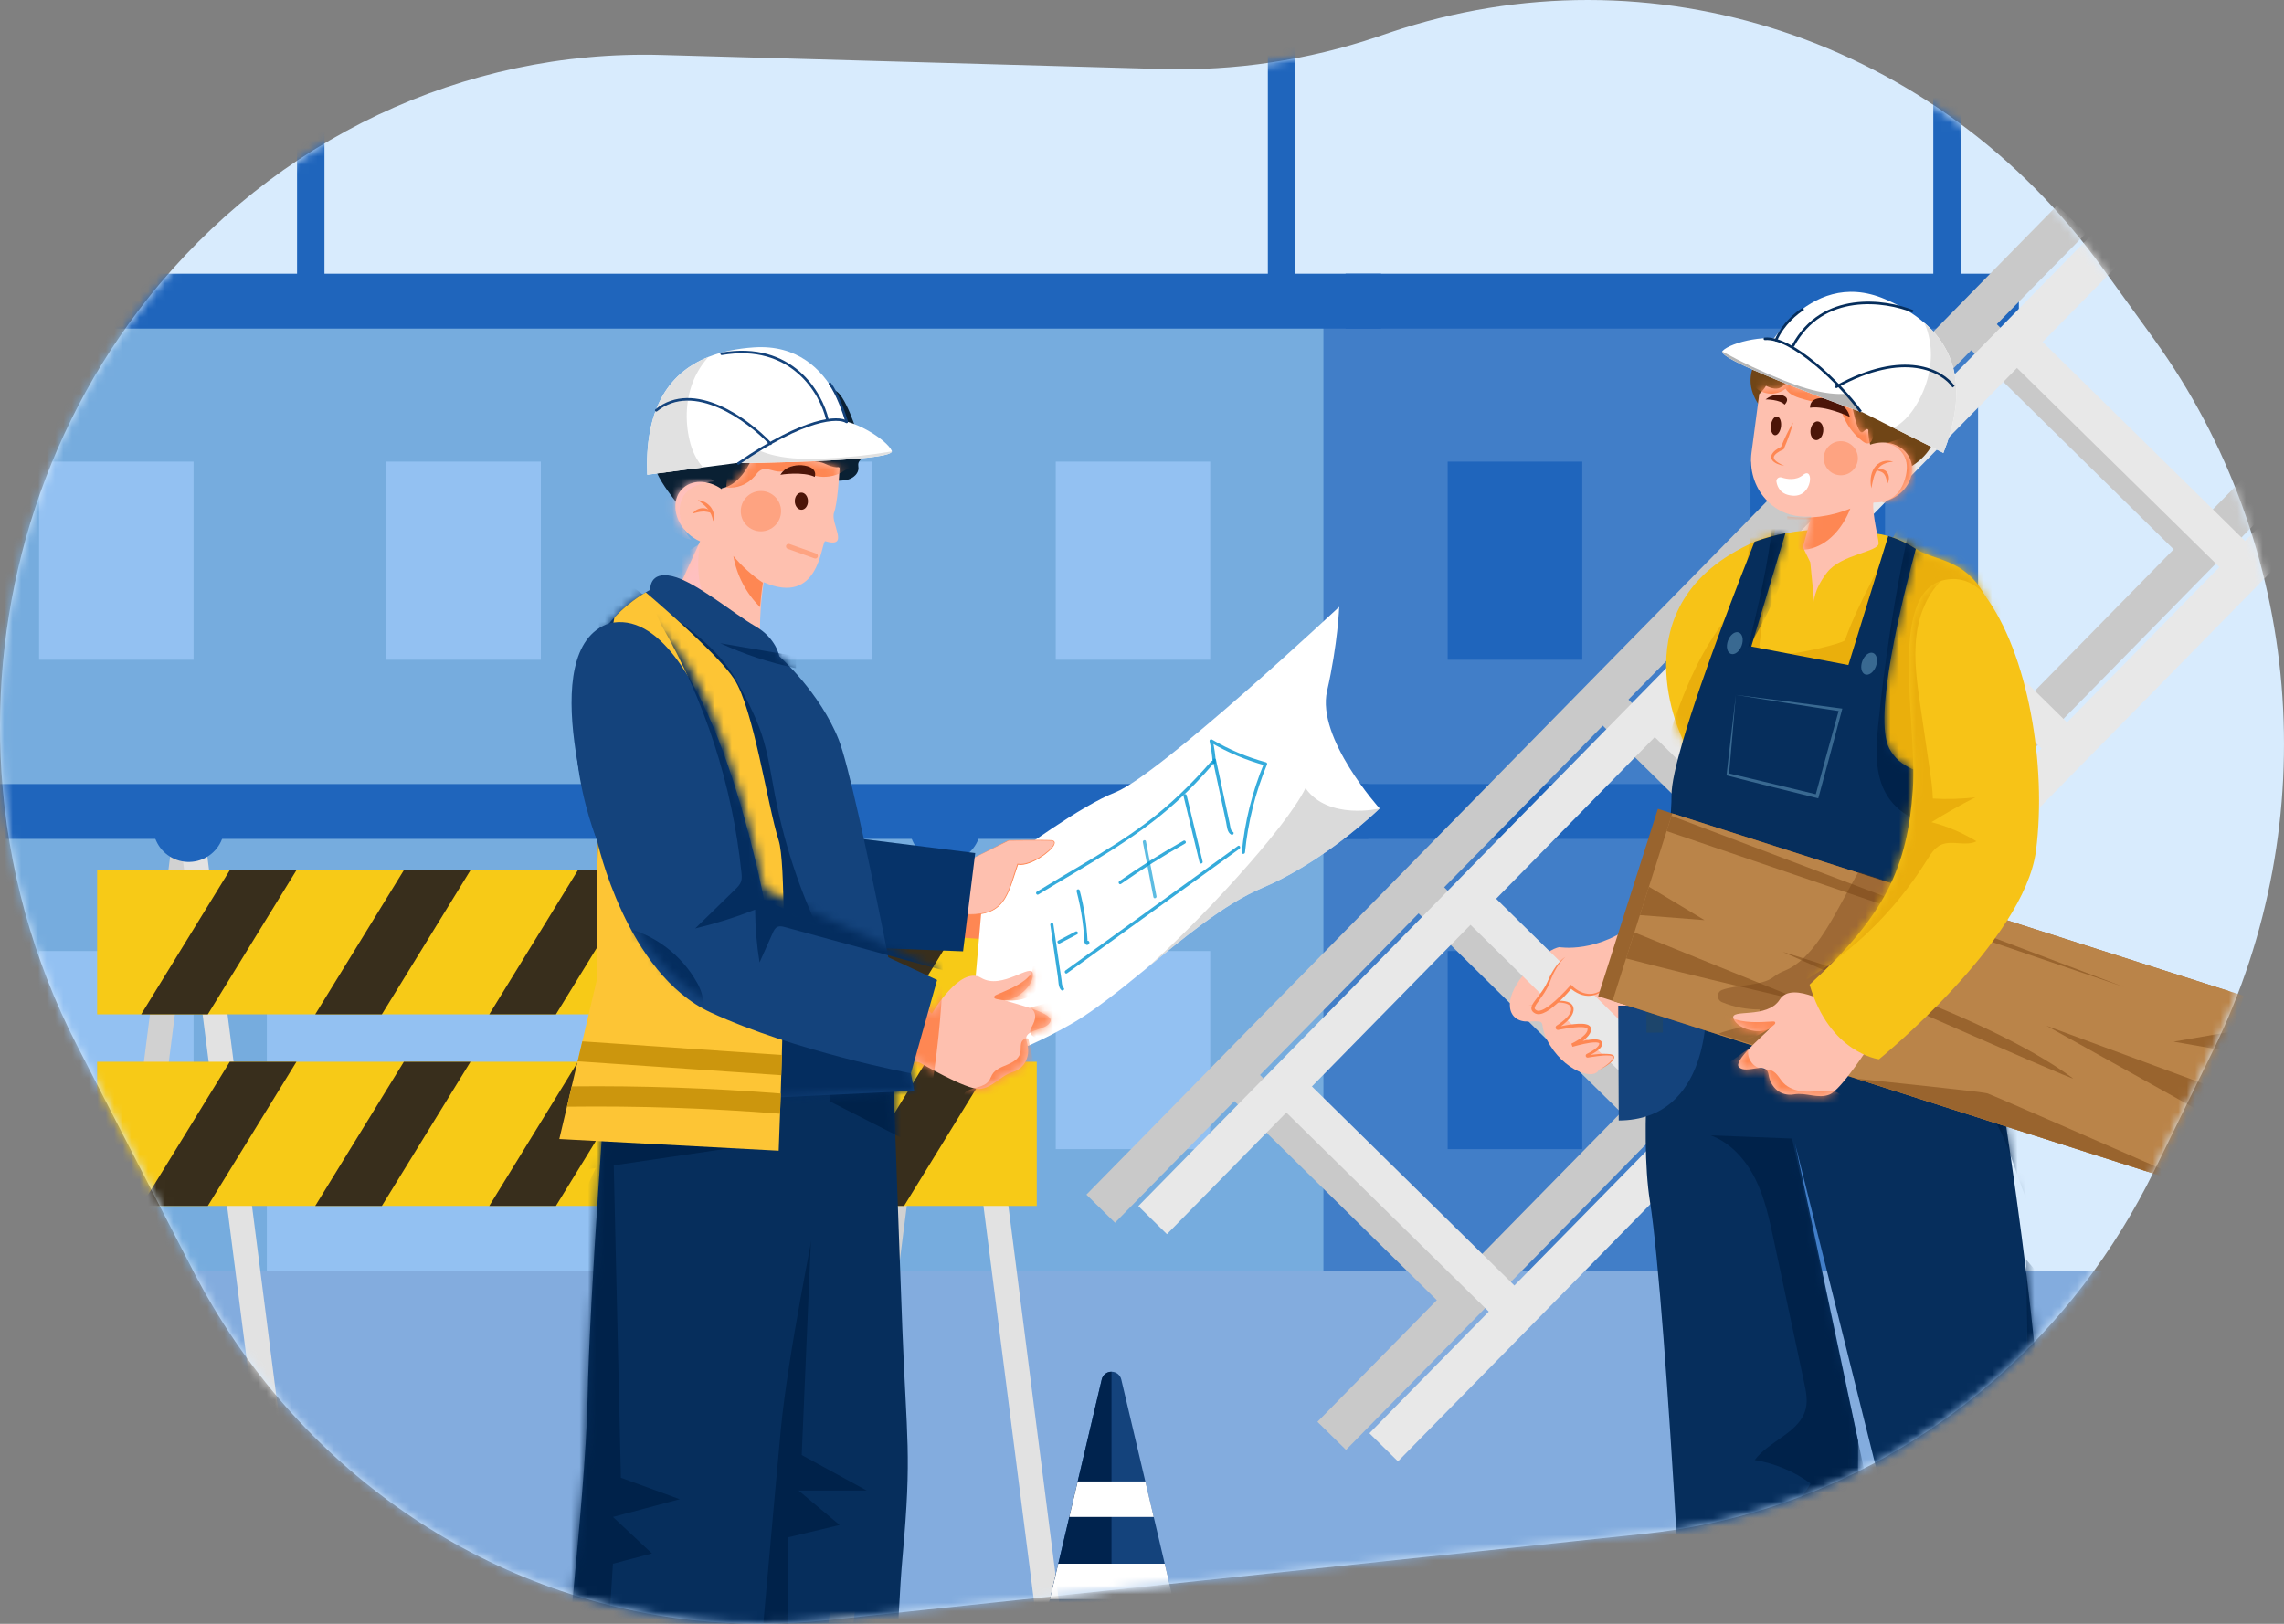 <svg width="270" height="192" viewBox="0 0 270 192" fill="none" xmlns="http://www.w3.org/2000/svg">
<rect x="0" y="0" width="270" height="192" fill="#808080" stroke="none"/>
<path d="M0.174 91.324C0.895 102.563 3.924 113.532 9.07 123.546L22.77 150.145C28.853 161.958 37.534 171.692 47.807 178.788C58.025 185.846 69.826 190.3 82.221 191.603C87.312 192.136 92.445 192.132 97.535 191.593L119.005 189.324L124.605 188.733L133.475 187.796L180.79 182.795L186.061 182.237L194.499 181.346C199.449 180.822 204.334 179.796 209.077 178.285C228.617 172.057 245.171 157.799 254.655 138.432L261.66 124.125C274.925 97.038 272.204 64.429 254.656 40.14L248.512 31.637C228.987 4.611 195.198 -6.548 164.324 3.84L162.807 4.357C154.624 7.113 146.019 8.401 137.388 8.161L78.223 6.499C54.825 5.842 32.434 16.447 17.504 35.258C4.797 51.263 -1.118 71.41 0.174 91.324Z" fill="#D8EBFD"/>
<mask id="mask0_2106_3792" style="mask-type:luminance" maskUnits="userSpaceOnUse" x="0" y="0" width="270" height="192">
<path d="M0.174 91.324C0.895 102.563 3.924 113.532 9.07 123.546L22.77 150.145C28.853 161.958 37.534 171.692 47.807 178.788C58.025 185.846 69.826 190.3 82.221 191.603C87.312 192.136 92.445 192.132 97.535 191.593L119.005 189.324L124.605 188.733L133.475 187.796L180.79 182.795L186.061 182.237L194.499 181.346C199.449 180.822 204.334 179.796 209.077 178.285C228.617 172.057 245.171 157.799 254.655 138.432L261.66 124.125C274.925 97.038 272.204 64.429 254.656 40.14L248.512 31.637C228.987 4.611 195.198 -6.548 164.324 3.84L162.807 4.357C154.624 7.113 146.019 8.401 137.388 8.161L78.223 6.499C54.825 5.842 32.434 16.447 17.504 35.258C4.797 51.263 -1.118 71.41 0.174 91.324Z" fill="white"/>
</mask>
<g mask="url(#mask0_2106_3792)">
<path d="M231.782 -8.703H228.543V51.527H231.782V-8.703Z" fill="#1F65BC"/>
<path d="M153.116 -8.703H149.877V51.527H153.116V-8.703Z" fill="#1F65BC"/>
<path d="M38.355 -8.703H35.116V51.527H38.355V-8.703Z" fill="#1F65BC"/>
<path d="M182.11 35.562H-6.517V153.399H182.11V35.562Z" fill="#76ACDE"/>
<path d="M233.836 35.562H156.447V153.399H233.836V35.562Z" fill="#417EC8"/>
<path d="M163.257 32.365H-8.621V38.852H163.257V32.365Z" fill="#1F65BC"/>
<path d="M238.657 32.365H159.066V38.852H238.657V32.365Z" fill="#1F65BC"/>
<path d="M161.743 92.706H-10.135V99.192H161.743V92.706Z" fill="#1F65BC"/>
<path d="M236.808 92.706H157.217V99.192H236.808V92.706Z" fill="#1F65BC"/>
<g opacity="0.6">
<path d="M143.065 54.585H124.805V78.01H143.065V54.585Z" fill="#A6CFFF"/>
<path d="M103.077 54.585H84.816V78.01H103.077V54.585Z" fill="#A6CFFF"/>
<path d="M63.936 54.585H45.676V78.01H63.936V54.585Z" fill="#A6CFFF"/>
<path d="M22.883 54.585H4.623V78.01H22.883V54.585Z" fill="#A6CFFF"/>
</g>
<path d="M222.841 54.585H206.932V78.01H222.841V54.585Z" fill="#1F65BC"/>
<path d="M187.044 54.585H171.135V78.01H187.044V54.585Z" fill="#1F65BC"/>
<path d="M222.841 112.452H206.932V135.877H222.841V112.452Z" fill="#1F65BC"/>
<path d="M187.044 112.452H171.135V135.877H187.044V112.452Z" fill="#1F65BC"/>
<g opacity="0.6">
<path d="M143.065 112.452H124.805V135.877H143.065V112.452Z" fill="#A6CFFF"/>
<path d="M103.077 112.452H84.816V135.877H103.077V112.452Z" fill="#A6CFFF"/>
<path d="M77.819 112.452H31.545V153.398H77.819V112.452Z" fill="#A6CFFF"/>
<path d="M22.883 112.452H4.623V135.877H22.883V112.452Z" fill="#A6CFFF"/>
</g>
<path d="M-0 192.343L254.965 192.343V150.267L-0 150.267V192.343Z" fill="#83ACDE"/>
<path d="M23.517 97.694H20.57L8.538 191.861H11.485L23.517 97.694Z" fill="#D1D1D1"/>
<path d="M21.108 97.694H24.055L36.088 191.861H33.141L21.108 97.694Z" fill="#E2E2E2"/>
<path d="M26.531 97.694C26.531 98.529 26.283 99.346 25.82 100.04C25.356 100.735 24.698 101.276 23.927 101.596C23.156 101.916 22.308 101.999 21.489 101.836C20.671 101.674 19.919 101.271 19.329 100.681C18.739 100.09 18.338 99.337 18.175 98.518C18.012 97.699 18.096 96.849 18.415 96.078C18.734 95.306 19.275 94.646 19.969 94.182C20.662 93.718 21.478 93.47 22.312 93.47C22.866 93.47 23.415 93.579 23.927 93.792C24.439 94.004 24.904 94.315 25.295 94.707C25.687 95.1 25.998 95.565 26.21 96.078C26.422 96.59 26.531 97.139 26.531 97.694Z" fill="#1F65BC"/>
<path d="M112.931 97.694H109.984L97.95 191.861H100.897L112.931 97.694Z" fill="#D1D1D1"/>
<path d="M110.521 97.694H113.467L125.501 191.861H122.554L110.521 97.694Z" fill="#E2E2E2"/>
<path d="M115.944 97.694C115.944 98.529 115.697 99.346 115.233 100.04C114.769 100.735 114.111 101.276 113.34 101.596C112.569 101.916 111.721 101.999 110.902 101.836C110.084 101.674 109.332 101.271 108.742 100.681C108.152 100.09 107.751 99.337 107.588 98.518C107.425 97.699 107.509 96.849 107.828 96.078C108.147 95.306 108.688 94.646 109.382 94.182C110.075 93.718 110.891 93.47 111.725 93.47C112.844 93.47 113.917 93.915 114.708 94.707C115.499 95.499 115.944 96.574 115.944 97.694Z" fill="#1F65BC"/>
<path d="M122.559 102.892H11.481V119.937H122.559V102.892Z" fill="#F7CA17"/>
<path d="M24.566 119.937H16.688L27.165 102.892H35.044L24.566 119.937Z" fill="#382E1C"/>
<path d="M45.142 119.937H37.264L47.741 102.892H55.621L45.142 119.937Z" fill="#382E1C"/>
<path d="M65.719 119.937H57.84L68.318 102.892H76.197L65.719 119.937Z" fill="#382E1C"/>
<path d="M86.297 119.937H78.418L88.895 102.892H96.775L86.297 119.937Z" fill="#382E1C"/>
<path d="M106.875 119.937H98.995L109.474 102.892H117.352L106.875 119.937Z" fill="#382E1C"/>
<path d="M122.559 125.544H11.481V142.589H122.559V125.544Z" fill="#F7CA17"/>
<path d="M24.566 142.589H16.688L27.165 125.544H35.044L24.566 142.589Z" fill="#382E1C"/>
<path d="M45.142 142.589H37.264L47.741 125.544H55.621L45.142 142.589Z" fill="#382E1C"/>
<path d="M65.719 142.589H57.84L68.318 125.544H76.197L65.719 142.589Z" fill="#382E1C"/>
<path d="M86.297 142.589H78.418L88.895 125.544H96.775L86.297 142.589Z" fill="#382E1C"/>
<path d="M106.875 142.589H98.995L109.474 125.544H117.352L106.875 142.589Z" fill="#382E1C"/>
</g>
<mask id="mask1_2106_3792" style="mask-type:alpha" maskUnits="userSpaceOnUse" x="0" y="0" width="270" height="192">
<path d="M0.174 91.324C0.895 102.563 3.924 113.532 9.07 123.546L22.77 150.145C28.853 161.958 37.534 171.692 47.807 178.788C58.025 185.846 69.826 190.3 82.221 191.603C87.312 192.136 92.445 192.132 97.535 191.593L119.005 189.324L124.605 188.733L133.475 187.796L180.79 182.795L186.061 182.237L194.499 181.346C199.449 180.822 204.334 179.796 209.077 178.285C228.617 172.057 245.171 157.799 254.655 138.432L261.66 124.125C274.925 97.038 272.204 64.429 254.656 40.14L248.512 31.637C228.987 4.611 195.198 -6.548 164.324 3.84L162.807 4.357C154.624 7.113 146.019 8.401 137.388 8.161L78.223 6.499C54.825 5.842 32.434 16.447 17.504 35.258C4.797 51.263 -1.118 71.41 0.174 91.324Z" fill="#D8EBFD"/>
</mask>
<g mask="url(#mask1_2106_3792)">
<path d="M266.386 211.466H238.667L251.26 158.063C251.329 157.779 251.492 157.528 251.721 157.348C251.95 157.167 252.233 157.07 252.524 157.07C252.816 157.07 253.099 157.167 253.328 157.348C253.557 157.528 253.72 157.779 253.789 158.063L266.386 211.466Z" fill="#14437C"/>
<path d="M252.526 157.06V211.466H238.666L251.259 158.063C251.321 157.774 251.481 157.517 251.712 157.334C251.943 157.151 252.231 157.054 252.526 157.06Z" fill="#00234E"/>
<path d="M248.138 171.295L247.054 175.896H257.998L256.913 171.295H248.138Z" fill="white"/>
<path d="M245.624 181.963L244.539 186.563H260.514L259.429 181.963H245.624Z" fill="white"/>
<path d="M261.674 63.53L234.363 36.669L231.336 39.754L258.647 66.616L261.674 63.53Z" fill="#C9C9C9"/>
<path d="M239.896 85.724L212.586 58.863L209.559 61.948L236.869 88.81L239.896 85.724Z" fill="#C9C9C9"/>
<path d="M218.119 107.919L190.809 81.058L187.781 84.143L215.092 111.004L218.119 107.919Z" fill="#C9C9C9"/>
<path d="M196.344 130.113L169.033 103.252L166.006 106.337L193.316 133.198L196.344 130.113Z" fill="#C9C9C9"/>
<path d="M174.567 152.308L147.257 125.446L144.23 128.532L171.54 155.393L174.567 152.308Z" fill="#C9C9C9"/>
<path d="M246.579 27.6L243.2 24.277L128.429 141.253L131.808 144.576L246.579 27.6Z" fill="#C9C9C9"/>
<path d="M273.89 54.462L270.511 51.139L155.739 168.115L159.118 171.438L273.89 54.462Z" fill="#C9C9C9"/>
<path d="M204.776 89.093C204.776 89.093 198.337 105.005 193.633 108.903C188.929 112.8 184.339 111.991 184.339 111.991C184.339 111.991 182.721 112.154 180.123 115.239C177.525 118.324 178.244 120.881 180.677 120.783C183.11 120.684 181.809 120.83 182.872 122.942C184.73 126.634 188.74 128.033 189.09 126.246C189.44 124.459 193.743 119.144 194.396 117.11C195.048 115.076 205.065 112.917 209.732 101.062C214.4 89.207 204.776 89.093 204.776 89.093Z" fill="#FEC0AF"/>
<path d="M266.185 64.745L238.875 37.884L235.848 40.969L263.158 67.831L266.185 64.745Z" fill="#E8E8E8"/>
<path d="M246.039 87.078L218.729 60.217L215.701 63.302L243.012 90.164L246.039 87.078Z" fill="#E8E8E8"/>
<path d="M224.262 109.272L196.951 82.41L193.924 85.496L221.234 112.357L224.262 109.272Z" fill="#E8E8E8"/>
<path d="M202.484 131.467L175.174 104.606L172.147 107.691L199.457 134.552L202.484 131.467Z" fill="#E8E8E8"/>
<path d="M180.709 153.662L153.398 126.8L150.371 129.886L177.682 156.747L180.709 153.662Z" fill="#E8E8E8"/>
<path d="M252.72 28.954L249.341 25.63L134.569 142.606L137.948 145.93L252.72 28.954Z" fill="#E8E8E8"/>
<path d="M280.031 55.817L276.652 52.494L161.881 169.47L165.26 172.793L280.031 55.817Z" fill="#E8E8E8"/>
<path d="M187.864 121.662C187.813 120.926 185.364 121.352 184.184 121.602C184.159 121.613 184.131 121.613 184.106 121.602C184.081 121.592 184.061 121.572 184.051 121.547C184.04 121.522 184.04 121.493 184.051 121.468C184.061 121.443 184.081 121.423 184.106 121.413C184.886 120.906 186.185 119.888 185.787 119.003C185.227 117.763 180.677 118.923 180.677 118.923L185.854 123.574C186.101 123.458 187.928 122.569 187.864 121.662Z" fill="#FEC0AF"/>
<path d="M187.681 124.912C187.661 124.916 187.64 124.912 187.623 124.901C187.606 124.89 187.593 124.873 187.587 124.854C187.581 124.834 187.582 124.813 187.59 124.794C187.598 124.775 187.613 124.76 187.632 124.751C188.304 124.429 189.271 123.874 189.219 123.368C189.144 122.642 186.194 123.48 185.858 123.579L189.09 126.481C189.09 126.481 190.787 125.587 190.744 124.962C190.713 124.511 188.748 124.749 187.681 124.912Z" fill="#FEC0AF"/>
<path d="M189.09 126.481C189.292 126.361 189.495 126.229 189.697 126.091C189.892 125.954 190.078 125.806 190.255 125.646C190.342 125.568 190.423 125.482 190.496 125.391C190.57 125.307 190.626 125.208 190.662 125.102C190.678 125.056 190.682 125.007 190.675 124.96C190.669 124.93 190.64 124.903 190.595 124.881C190.494 124.838 190.386 124.814 190.276 124.809C190.042 124.792 189.807 124.792 189.573 124.809C189.336 124.824 189.1 124.847 188.864 124.876C188.629 124.904 188.392 124.937 188.156 124.977L187.803 125.035L187.715 125.049C187.701 125.05 187.686 125.05 187.672 125.049C187.652 125.049 187.632 125.047 187.613 125.042C187.574 125.031 187.539 125.009 187.512 124.979C187.491 124.957 187.475 124.932 187.464 124.904C187.454 124.876 187.449 124.846 187.449 124.816C187.45 124.786 187.457 124.757 187.469 124.729C187.482 124.702 187.499 124.677 187.521 124.657C187.535 124.644 187.551 124.633 187.567 124.623L187.594 124.61C187.804 124.509 188.012 124.392 188.211 124.269C188.408 124.152 188.593 124.016 188.764 123.864C188.844 123.793 188.915 123.713 188.975 123.625C189.026 123.559 189.054 123.477 189.054 123.394C189.055 123.391 189.056 123.388 189.056 123.385C189.056 123.382 189.055 123.378 189.054 123.376C189.052 123.372 189.052 123.367 189.054 123.363C189.043 123.363 189.054 123.351 189.036 123.345L189.025 123.333L189.003 123.321C188.986 123.311 188.968 123.303 188.949 123.298C188.851 123.268 188.749 123.253 188.646 123.252C188.417 123.249 188.188 123.265 187.961 123.3C187.73 123.333 187.499 123.376 187.267 123.425C186.807 123.527 186.342 123.64 185.891 123.773L185.755 123.405C186.039 123.27 186.315 123.116 186.58 122.946C186.843 122.782 187.087 122.59 187.308 122.373C187.411 122.27 187.501 122.156 187.576 122.032C187.642 121.926 187.677 121.803 187.677 121.678C187.676 121.663 187.672 121.648 187.666 121.635C187.659 121.622 187.649 121.61 187.637 121.601C187.595 121.566 187.547 121.541 187.495 121.525C187.356 121.482 187.213 121.458 187.068 121.452C186.754 121.437 186.439 121.447 186.127 121.482C185.809 121.512 185.492 121.554 185.174 121.604C185.015 121.63 184.856 121.657 184.697 121.686L184.208 121.778C184.152 121.786 184.095 121.777 184.045 121.751C183.995 121.725 183.955 121.685 183.928 121.635C183.901 121.587 183.888 121.532 183.893 121.476C183.897 121.421 183.917 121.368 183.951 121.325C183.967 121.304 183.987 121.285 184.009 121.27L184.029 121.256L184.041 121.248L184.091 121.215L184.193 121.149C184.324 121.06 184.454 120.968 184.58 120.871C184.832 120.683 185.067 120.473 185.281 120.243C185.483 120.013 185.665 119.753 185.718 119.476C185.745 119.342 185.732 119.203 185.682 119.076C185.629 118.952 185.536 118.851 185.418 118.787C185.288 118.712 185.147 118.658 185 118.626C184.847 118.59 184.692 118.565 184.536 118.551C183.894 118.509 183.251 118.529 182.613 118.61C182.292 118.646 181.971 118.693 181.651 118.746C181.332 118.798 181.011 118.853 180.693 118.92C181.319 118.741 181.955 118.598 182.596 118.489C182.918 118.436 183.242 118.388 183.567 118.36C183.895 118.326 184.225 118.317 184.555 118.332C184.723 118.341 184.89 118.361 185.055 118.393C185.227 118.424 185.393 118.481 185.548 118.563C185.72 118.651 185.858 118.793 185.94 118.969C185.978 119.056 186.002 119.148 186.014 119.242C186.023 119.336 186.021 119.43 186.007 119.524C185.943 119.893 185.738 120.191 185.523 120.45C185.302 120.703 185.058 120.934 184.794 121.141C184.663 121.242 184.53 121.344 184.389 121.438L184.288 121.509L184.237 121.543L184.224 121.552C184.229 121.549 184.233 121.545 184.237 121.54C184.246 121.529 184.252 121.515 184.254 121.5C184.255 121.485 184.253 121.471 184.246 121.457C184.239 121.444 184.228 121.433 184.214 121.427C184.2 121.42 184.185 121.417 184.169 121.418L184.395 121.369L184.635 121.319C184.796 121.288 184.956 121.258 185.118 121.229C185.441 121.173 185.766 121.122 186.095 121.09C186.428 121.052 186.764 121.04 187.099 121.054C187.279 121.061 187.458 121.091 187.63 121.145C187.733 121.177 187.829 121.23 187.91 121.301C187.961 121.345 188.002 121.398 188.031 121.458C188.061 121.518 188.078 121.583 188.081 121.65C188.089 121.852 188.038 122.051 187.935 122.225C187.841 122.385 187.726 122.532 187.593 122.662C187.35 122.9 187.081 123.11 186.792 123.288C186.509 123.467 186.215 123.628 185.911 123.77L185.775 123.402C186.243 123.268 186.71 123.15 187.191 123.058C187.43 123.011 187.67 122.97 187.913 122.94C188.161 122.907 188.412 122.894 188.662 122.902C188.8 122.906 188.936 122.931 189.067 122.973C189.105 122.986 189.142 123.004 189.176 123.025L189.231 123.06C189.249 123.075 189.267 123.092 189.284 123.109C189.32 123.146 189.349 123.189 189.37 123.236C189.378 123.26 189.385 123.285 189.39 123.311C189.398 123.334 189.401 123.358 189.4 123.382C189.401 123.424 189.398 123.466 189.391 123.508C189.382 123.548 189.373 123.588 189.361 123.626L189.313 123.727C189.295 123.76 189.274 123.788 189.255 123.818C189.177 123.927 189.086 124.025 188.985 124.112C188.794 124.273 188.588 124.416 188.37 124.538C188.157 124.661 187.94 124.771 187.719 124.875H187.709C187.709 124.875 187.709 124.875 187.719 124.868C187.727 124.859 187.733 124.849 187.735 124.838C187.738 124.829 187.738 124.82 187.736 124.811C187.734 124.802 187.729 124.794 187.722 124.788C187.714 124.78 187.705 124.774 187.694 124.771H187.68L187.77 124.759L188.128 124.716C188.367 124.687 188.606 124.663 188.847 124.644C189.331 124.592 189.819 124.59 190.303 124.638C190.432 124.652 190.558 124.688 190.674 124.746C190.711 124.764 190.743 124.789 190.768 124.821C190.793 124.853 190.812 124.89 190.821 124.929C190.83 125.001 190.821 125.074 190.795 125.141C190.748 125.26 190.679 125.369 190.592 125.462C190.51 125.553 190.421 125.637 190.326 125.714C189.944 126.016 189.53 126.273 189.09 126.481Z" fill="#FE8753"/>
<path d="M185.044 113.15C185.044 113.15 183.994 113.834 183.128 115.993C182.262 118.153 180.443 119.118 181.601 119.663C182.758 120.208 185.724 116.68 185.724 116.68C185.724 116.68 188.036 119.076 190.195 116.293L185.044 113.15Z" fill="#FEC0AF"/>
<path d="M185.044 113.15C184.623 113.502 184.308 113.953 184.023 114.412C183.747 114.878 183.511 115.366 183.315 115.872L183.164 116.256L183.08 116.449L182.99 116.638C182.866 116.888 182.729 117.131 182.58 117.367C182.286 117.839 181.931 118.272 181.639 118.711C181.569 118.813 181.509 118.923 181.461 119.037C181.441 119.083 181.428 119.132 181.42 119.182C181.417 119.216 181.422 119.251 181.434 119.283C181.482 119.362 181.553 119.423 181.637 119.46L181.675 119.479C181.686 119.484 181.697 119.488 181.709 119.491C181.73 119.5 181.752 119.506 181.774 119.51L181.846 119.518H181.926C182.168 119.479 182.399 119.393 182.607 119.264C182.835 119.13 183.053 118.982 183.261 118.82C183.684 118.486 184.088 118.129 184.469 117.748C184.856 117.371 185.233 116.976 185.588 116.57L185.713 116.429L185.841 116.561C185.985 116.707 186.142 116.84 186.31 116.957C186.48 117.076 186.66 117.18 186.848 117.268C187.221 117.449 187.632 117.536 188.045 117.523C188.252 117.513 188.456 117.475 188.652 117.408C188.752 117.376 188.85 117.337 188.945 117.293C189.038 117.242 189.134 117.198 189.222 117.139C189.584 116.907 189.91 116.622 190.188 116.294C189.944 116.658 189.641 116.978 189.292 117.243C189.203 117.309 189.11 117.37 189.015 117.425C188.917 117.48 188.815 117.529 188.711 117.571C188.503 117.66 188.283 117.716 188.059 117.739C187.606 117.783 187.149 117.714 186.729 117.537C186.521 117.449 186.321 117.344 186.131 117.223C185.939 117.1 185.759 116.959 185.592 116.803L185.845 116.794C185.132 117.64 184.379 118.444 183.501 119.14C183.28 119.317 183.046 119.477 182.801 119.619C182.674 119.691 182.541 119.754 182.405 119.808C182.26 119.866 182.108 119.904 181.952 119.918H181.827C181.783 119.918 181.739 119.908 181.695 119.902C181.651 119.894 181.608 119.882 181.566 119.864L181.502 119.84L181.45 119.813C181.415 119.794 181.381 119.774 181.348 119.751L181.296 119.715L181.245 119.672C181.17 119.609 181.111 119.529 181.071 119.44C181.032 119.344 181.018 119.239 181.031 119.136C181.042 119.05 181.065 118.967 181.101 118.888C181.162 118.751 181.236 118.621 181.323 118.499C181.485 118.265 181.657 118.052 181.822 117.835C181.987 117.619 182.148 117.403 182.301 117.182C182.454 116.962 182.596 116.734 182.725 116.498L182.818 116.321L182.906 116.141L183.076 115.769C183.3 115.264 183.571 114.78 183.886 114.326C184.046 114.101 184.221 113.886 184.409 113.684C184.598 113.481 184.812 113.302 185.044 113.15Z" fill="#FE8753"/>
<path d="M196.588 105.233L195.989 108.239L196.311 108.3L230.214 114.715C230.214 114.715 231.106 111.19 231.423 109.144C232.039 105.169 233.691 98.198 234.63 91.2C235.569 84.202 236.831 74.442 234.607 70.362C232.242 66.028 228.651 66.31 226.487 64.907C225.48 64.245 224.381 63.733 223.226 63.388C222.035 63.043 221.295 63.066 221.295 63.066C217.457 62.399 214.061 62.478 211.068 63.058C209.775 63.308 208.529 63.579 207.413 64.071C190.786 71.391 198.972 87.523 198.972 87.523L199.894 88.711L196.679 104.797L196.588 105.233Z" fill="#F7C317"/>
<mask id="mask2_2106_3792" style="mask-type:luminance" maskUnits="userSpaceOnUse" x="195" y="62" width="41" height="53">
<path d="M196.588 105.233L195.989 108.239L196.311 108.3L230.214 114.715C230.214 114.715 231.106 111.19 231.423 109.144C232.039 105.169 233.691 98.198 234.63 91.2C235.569 84.202 236.831 74.442 234.607 70.362C232.242 66.028 228.651 66.31 226.487 64.907C225.48 64.245 224.381 63.733 223.226 63.388C222.035 63.043 221.295 63.066 221.295 63.066C217.457 62.399 214.061 62.478 211.068 63.058C209.775 63.308 208.529 63.579 207.413 64.071C190.786 71.391 198.972 87.523 198.972 87.523L199.894 88.711L196.679 104.797L196.588 105.233Z" fill="white"/>
</mask>
<g mask="url(#mask2_2106_3792)">
<path d="M207.027 62.122C206.732 65.255 206.414 68.467 205.023 71.289C204.298 72.759 203.303 74.077 202.417 75.459C199.302 80.32 197.587 85.928 195.938 91.462C200.981 91.108 206.049 91.394 211.021 92.313C211.506 92.403 212.002 92.498 212.489 92.414C213.322 92.272 213.972 91.638 214.724 91.25C217.173 89.988 220.046 91.486 222.667 92.336C223.164 92.497 223.687 92.64 224.205 92.565C225.39 92.402 226.184 91.216 227.322 90.843C225.937 82.63 236.388 79.591 239.181 71.744C239.383 71.169 230.967 65.059 230.568 64.6C230.395 64.398 230.142 64.291 229.898 64.188L224.526 61.926C222.604 66.539 219.791 70.941 218.1 75.702C217.998 76.001 212.726 77.415 209.616 77.477C209.077 77.487 208.441 77.449 208.149 76.996C207.954 76.692 207.987 76.298 208.028 75.939C208.567 71.241 209.208 66.557 209.95 61.888C209.992 61.627 210.015 61.313 209.811 61.145C209.686 61.043 209.508 61.03 209.35 61.023L207.104 60.922L207.027 62.122Z" fill="#EAAF0C"/>
</g>
<path d="M195.042 142.03C197.039 154.682 199.999 211.245 199.392 212.49C198.785 213.735 219.501 215.67 219.501 215.67L219.653 170.367L212.192 135.162C212.584 136.732 220.965 170.271 222.448 176.213C223.965 182.297 230.946 215.757 230.946 215.757L252.52 212.313C252.52 212.313 241.392 170.2 240.778 162.265C240.164 154.33 238.068 138.563 236.388 128.263C234.709 117.963 234.622 91.192 234.622 91.192C233.355 91.313 225.793 93.123 223.335 88.49C221.396 84.838 224.906 70.712 226.479 64.9C225.472 64.237 224.373 63.725 223.218 63.38L218.505 78.636L207.028 76.445L211.063 63.048C209.82 63.288 208.597 63.627 207.408 64.061C205.62 68.558 201.216 79.844 198.967 87.513C198.12 90.395 197.578 92.768 197.595 94.076C197.617 95.823 197.203 99.777 196.674 104.787C196.558 105.91 196.433 107.085 196.306 108.301C195.143 119.494 193.789 134.091 195.042 142.03Z" fill="#062E5C"/>
<path d="M221.765 78.775C222.022 78.074 221.869 77.373 221.423 77.209C220.977 77.044 220.406 77.479 220.149 78.179C219.891 78.879 220.044 79.58 220.491 79.745C220.937 79.909 221.507 79.475 221.765 78.775Z" fill="#396991"/>
<path d="M205.887 76.344C206.144 75.644 205.991 74.943 205.545 74.779C205.099 74.614 204.528 75.049 204.271 75.749C204.013 76.449 204.166 77.15 204.613 77.315C205.059 77.479 205.629 77.045 205.887 76.344Z" fill="#396991"/>
<path d="M205.203 82.168L211.359 82.944L214.472 83.349L217.596 83.764L217.787 83.79L217.738 83.979L216.376 89.096C215.915 90.801 215.465 92.506 214.995 94.209L214.943 94.397L214.754 94.351C212.997 93.916 211.238 93.486 209.483 93.043L206.852 92.382L204.222 91.713L204.098 91.681L204.112 91.556L204.38 89.186L204.656 86.829L205.203 82.168ZM205.203 82.168L204.799 86.91L204.596 89.252L204.388 91.582L204.278 91.426L206.921 92.049L209.563 92.681C211.325 93.099 213.083 93.531 214.842 93.958L214.602 94.1C215.058 92.394 215.528 90.693 215.992 88.99L217.4 83.886L217.54 84.1L214.48 83.635L211.409 83.154L205.203 82.168Z" fill="#396991"/>
<mask id="mask3_2106_3792" style="mask-type:luminance" maskUnits="userSpaceOnUse" x="194" y="63" width="59" height="153">
<path d="M195.041 142.03C197.038 154.682 199.998 211.245 199.391 212.49C198.784 213.735 219.5 215.67 219.5 215.67L219.652 170.367L212.191 135.162C212.583 136.732 220.964 170.271 222.447 176.213C223.964 182.297 230.945 215.757 230.945 215.757L252.519 212.313C252.519 212.313 241.391 170.199 240.777 162.264C240.163 154.33 238.067 138.563 236.387 128.263C234.708 117.963 234.621 91.192 234.621 91.192C233.354 91.313 225.792 93.123 223.334 88.49C221.395 84.838 224.905 70.712 226.478 64.899C225.471 64.237 224.372 63.725 223.217 63.38L218.504 78.636L207.027 76.445L211.062 63.048C209.819 63.288 208.596 63.627 207.407 64.061C205.619 68.558 201.215 79.843 198.966 87.513C198.119 90.395 197.577 92.768 197.594 94.075C197.616 95.823 197.202 99.777 196.673 104.787C196.557 105.91 196.432 107.085 196.305 108.301C195.142 119.494 193.788 134.091 195.041 142.03Z" fill="white"/>
</mask>
<g mask="url(#mask3_2106_3792)">
<path d="M231.144 97.495C234.198 97.011 236.871 94.978 238.585 92.401C239.669 90.772 240.418 88.688 239.698 86.869C238.88 84.806 236.562 83.871 234.803 82.52C233.195 81.278 231.985 79.592 231.323 77.67C229.665 72.824 231.728 67.307 230.129 62.442L225.48 63.475C223.939 70.789 222.791 78.18 222.041 85.616C221.75 88.496 221.57 91.609 223.086 94.073C224.709 96.71 228.09 97.979 231.144 97.495Z" fill="#00224A"/>
<path d="M212.114 63.243C212.142 62.856 212.142 62.449 211.963 62.106C211.784 61.763 211.375 61.51 211.007 61.631L209.569 61.658C209.039 66.71 207.841 71.665 206.646 76.601C208.444 73.718 209.933 70.651 211.087 67.454C211.578 66.091 212.011 64.689 212.114 63.243Z" fill="#00224A"/>
<path d="M236.897 134.648C238.527 138.452 239.362 142.67 241.824 145.993C240.433 131.88 239.516 117.729 239.073 103.542L234.454 99.548C234.422 104.689 234.39 109.829 234.358 114.969C234.353 115.808 234.334 116.691 233.891 117.405C233.471 118.078 232.74 118.48 232.038 118.846C229.231 120.314 226.376 121.684 223.474 122.957L231.575 124.722L228.112 126.806C232.237 127.069 235.268 130.844 236.897 134.648Z" fill="#00224A"/>
<path d="M244.004 154.178L239.501 148.911C239.575 152.962 239.65 157.01 239.724 161.055C239.735 161.696 239.744 162.352 239.535 162.957C239.293 163.655 238.782 164.221 238.276 164.758C236.596 166.536 234.817 168.219 232.949 169.797L240.083 170.137L236.745 172.917C238.566 172.861 240.253 174.047 241.291 175.551C242.329 177.054 242.839 178.851 243.339 180.61C246.035 190.095 248.925 199.531 252.32 208.789C250.542 190.448 247.766 172.217 244.004 154.178Z" fill="#00224A"/>
<path d="M220.9 176.192C217.883 162.335 214.865 148.478 211.846 134.621L202.229 134.247C204.588 135.113 206.376 137.137 207.499 139.389C208.622 141.64 209.154 144.132 209.678 146.592C210.876 152.212 212.073 157.831 213.271 163.451C213.49 164.478 213.709 165.546 213.464 166.567C212.787 169.395 209.168 170.306 207.43 172.635C209.816 173.03 212.076 173.978 214.029 175.406C213.44 176.493 212.654 177.462 211.712 178.262C213.851 179.989 214.904 182.705 215.714 185.336C218.811 195.407 219.639 206.016 220.447 216.524C221.421 205.842 221.656 195.107 221.149 184.393L220.9 176.192Z" fill="#00224A"/>
<g opacity="0.7">
<path d="M198.145 121.221C199.998 120.981 201.865 120.872 203.733 120.897L198.055 115.983C197.531 115.529 196.991 115.054 196.707 114.421C196.444 113.832 196.432 113.166 196.424 112.521L196.239 97.914L194.418 114.621C193.412 120.424 192.182 126.182 190.727 131.895C193.403 128.416 196.711 125.472 200.477 123.219C199.943 123.131 199.443 122.898 199.032 122.546C198.621 122.194 198.314 121.735 198.145 121.221Z" fill="#3A6F9B"/>
</g>
</g>
<path d="M201.684 118.969C201.684 118.969 202.317 132.44 191.355 132.486L191.3 118.906L201.684 118.969Z" fill="#14437C"/>
<path d="M194.638 122.105L196.573 122.098L196.548 115.842L194.613 115.85L194.638 122.105Z" fill="#1D456B"/>
<path d="M224.619 41.458C224.619 41.458 223.484 39.054 222.316 39.208C221.149 39.361 221.579 40.17 221.579 40.17C221.579 40.17 219.353 38.059 217.408 37.654C215.462 37.249 215.726 39.127 215.726 39.127C215.726 39.127 212.317 38.644 212.558 39.654L212.799 40.667C212.799 40.667 208.777 40.424 207.514 42.794C206.25 45.164 207.274 47.251 208.599 48.744C209.925 50.237 221.078 56.553 221.078 56.553C221.078 56.553 227.019 56.504 228.806 51.741C230.592 46.978 226.563 45.826 226.563 45.826C226.563 45.826 227.195 41.337 224.619 41.458Z" fill="#704516"/>
<path d="M207.057 53.489L207.967 46.589C208.278 46.307 208.547 45.981 208.765 45.622C208.765 45.622 209.636 46.105 210.269 45.91C210.903 45.714 211.84 44.634 211.84 44.634C211.84 44.634 212.192 45.983 212.899 45.958C213.606 45.932 214.294 45.575 214.294 45.575C214.294 45.575 214.46 46.579 215.279 46.645C216.099 46.711 215.851 45.701 215.851 45.701C215.851 45.701 216.815 47.839 217.802 47.468L218.789 47.095C218.789 47.095 219.515 51.768 220.257 51.045C221 50.322 220.856 51.094 220.856 51.094C220.878 51.595 220.953 52.092 221.079 52.578C222.994 51.903 225.036 52.588 225.773 54.215C226.559 55.951 225.559 58.1 223.541 59.017C222.917 59.301 222.237 59.44 221.551 59.422L221.445 59.456C221.354 60.927 222.037 63.492 222.077 64.23C222.134 65.267 217.642 65.519 215.978 67.697C214.314 69.875 214.461 71.182 214.461 71.182L214 66.486L213.129 64.696L214.112 61.081C213.635 61.103 213.35 61.096 213.35 61.096C212.594 61.085 211.846 60.946 211.136 60.685C210.211 60.335 209.384 59.766 208.726 59.027C207.37 57.534 206.792 55.492 207.057 53.489Z" fill="#FEC0AF"/>
<mask id="mask4_2106_3792" style="mask-type:luminance" maskUnits="userSpaceOnUse" x="206" y="44" width="21" height="28">
<path d="M207.057 53.489L207.967 46.589C208.278 46.307 208.547 45.981 208.765 45.622C208.765 45.622 209.636 46.105 210.269 45.91C210.903 45.715 211.84 44.634 211.84 44.634C211.84 44.634 212.192 45.983 212.899 45.958C213.606 45.932 214.294 45.575 214.294 45.575C214.294 45.575 214.46 46.58 215.279 46.645C216.099 46.711 215.851 45.701 215.851 45.701C215.851 45.701 216.815 47.84 217.802 47.468L218.789 47.095C218.789 47.095 219.515 51.769 220.257 51.045C221 50.322 220.856 51.094 220.856 51.094C220.878 51.595 220.953 52.092 221.079 52.578C222.994 51.903 225.036 52.588 225.773 54.215C226.559 55.951 225.559 58.1 223.541 59.017C222.917 59.302 222.237 59.44 221.551 59.422L221.445 59.456C221.354 60.927 222.037 63.493 222.077 64.23C222.134 65.267 217.642 65.519 215.978 67.697C214.314 69.875 214.461 71.182 214.461 71.182L214 66.486L213.129 64.696L214.112 61.081C213.635 61.103 213.35 61.096 213.35 61.096C212.594 61.085 211.846 60.946 211.136 60.685C210.211 60.335 209.384 59.767 208.726 59.027C207.37 57.534 206.792 55.492 207.057 53.489Z" fill="white"/>
</mask>
<g mask="url(#mask4_2106_3792)">
<path d="M216.786 40.713C213.233 38.418 208.514 38.288 204.625 39.949C203.748 40.324 202.882 40.803 202.291 41.55L207.521 45.825C208.454 46.727 210.074 46.789 211.072 45.962C211.552 46.727 212.506 47.019 213.378 47.251L216.429 48.061C216.833 48.168 217.251 48.287 217.542 48.587C217.76 48.816 217.872 49.121 218 49.41C218.48 50.499 219.229 51.448 220.176 52.167C220.385 52.327 220.638 52.479 220.892 52.417C221.206 52.339 221.347 51.979 221.425 51.665C222.434 47.561 220.339 43.007 216.786 40.713Z" fill="#FE8753"/>
<path d="M211.286 61.07L211.195 63.142C211.013 63.75 211.387 64.418 211.935 64.729C212.484 65.04 213.156 65.05 213.775 64.932C216.131 64.483 217.859 62.377 218.732 60.14C216.374 61.097 213.806 61.418 211.286 61.07Z" fill="#FE8753"/>
<path d="M227.94 52.711C227.477 51.944 226.581 51.402 225.697 51.535L222.975 52.407C223.514 52.487 224.019 52.718 224.431 53.074C224.843 53.429 225.145 53.895 225.302 54.417C225.524 55.196 225.397 56.038 225.137 56.805C224.985 57.29 224.751 57.746 224.446 58.153C223.954 58.776 223.253 59.199 222.473 59.346C223.724 59.942 225.289 59.689 226.4 58.859C227.511 58.028 228.181 56.689 228.363 55.313C228.485 54.425 228.401 53.482 227.94 52.711Z" fill="#FE8753"/>
</g>
<path d="M210.003 56.973C209.989 56.894 209.996 56.813 210.023 56.738C210.05 56.663 210.095 56.596 210.155 56.544C210.215 56.492 210.288 56.456 210.366 56.44C210.444 56.424 210.525 56.428 210.601 56.453C211.26 56.667 212.321 56.839 213.152 56.156C214.451 55.088 214.316 58.74 211.975 58.612C210.542 58.533 210.117 57.648 210.003 56.973Z" fill="white"/>
<path d="M223.803 54.61C223.419 54.617 223.04 54.703 222.69 54.863C222.366 55.017 222.091 55.26 221.899 55.563C221.799 55.716 221.715 55.879 221.648 56.049C221.609 56.133 221.585 56.224 221.547 56.311C221.51 56.398 221.492 56.492 221.466 56.584C221.365 56.953 221.302 57.339 221.223 57.736C221.133 57.338 221.109 56.927 221.154 56.521C221.176 56.314 221.22 56.11 221.285 55.913C221.35 55.71 221.441 55.516 221.558 55.338C221.789 54.975 222.139 54.705 222.547 54.571C222.955 54.438 223.397 54.451 223.797 54.607L223.803 54.61Z" fill="#FE8753"/>
<path d="M223.115 57.195C223.069 56.977 223.032 56.776 222.98 56.588C222.938 56.415 222.865 56.252 222.766 56.105C222.668 55.968 222.535 55.861 222.381 55.794C222.194 55.717 222.001 55.653 221.804 55.605C222.007 55.497 222.239 55.456 222.467 55.488C222.593 55.505 222.713 55.547 222.821 55.613C222.929 55.678 223.023 55.765 223.096 55.868C223.234 56.069 223.305 56.308 223.298 56.551C223.296 56.779 223.233 57.001 223.115 57.195Z" fill="#FE8753"/>
<path d="M218.683 49.329C218.744 49.282 215.699 47.906 213.981 48.215C213.964 48.246 213.799 46.666 216.207 47.168C218.549 47.765 218.667 49.355 218.683 49.329Z" fill="#4C1508"/>
<path d="M208.709 47.242C208.709 47.202 210.494 47.253 210.957 47.849C210.948 47.87 211.799 47.085 210.684 46.735C209.538 46.458 208.701 47.261 208.709 47.242Z" fill="#4C1508"/>
<path d="M215.529 51.023C215.601 50.414 215.325 49.88 214.912 49.831C214.499 49.781 214.105 50.235 214.032 50.844C213.959 51.454 214.235 51.988 214.649 52.037C215.062 52.087 215.456 51.633 215.529 51.023Z" fill="#4C1508"/>
<path d="M210.538 50.427C210.61 49.818 210.403 49.292 210.076 49.253C209.748 49.213 209.423 49.676 209.35 50.285C209.278 50.894 209.485 51.42 209.812 51.459C210.14 51.498 210.465 51.036 210.538 50.427Z" fill="#4C1508"/>
<path d="M217.611 56.199C218.723 56.199 219.625 55.296 219.625 54.182C219.625 53.068 218.723 52.165 217.611 52.165C216.498 52.165 215.597 53.068 215.597 54.182C215.597 55.296 216.498 56.199 217.611 56.199Z" fill="#FEA381"/>
<path d="M211.973 49.948C211.912 50.22 211.833 50.484 211.752 50.747C211.71 50.878 211.67 51.01 211.626 51.139L211.49 51.528C211.306 52.045 211.102 52.553 210.883 53.056L210.851 53.132L210.775 53.164C210.524 53.269 210.287 53.402 210.067 53.562C209.855 53.718 209.662 53.922 209.687 54.118C209.706 54.234 209.762 54.34 209.845 54.422C209.941 54.52 210.047 54.607 210.163 54.681C210.407 54.836 210.662 54.974 210.925 55.093C210.632 55.043 210.348 54.958 210.076 54.839C209.933 54.778 209.8 54.698 209.679 54.6C209.538 54.493 209.438 54.34 209.396 54.168C209.365 53.983 209.406 53.793 209.51 53.638C209.6 53.501 209.711 53.379 209.838 53.275C210.078 53.08 210.343 52.919 210.627 52.795L210.519 52.903C210.726 52.396 210.946 51.89 211.186 51.4L211.369 51.031C211.43 50.908 211.496 50.788 211.56 50.666C211.689 50.422 211.822 50.181 211.973 49.948Z" fill="#FE8753"/>
<g opacity="0.5">
<path d="M194 107.973L201.609 108.566L195.064 104.631L194 107.973Z" fill="black"/>
</g>
<g opacity="0.5">
<path d="M213.543 118.195L193.35 110.01L192.375 113.071C200.03 115.1 213.543 118.195 213.543 118.195Z" fill="black"/>
</g>
<g opacity="0.5">
<path d="M250.938 116.422L197.726 96.291L197.154 98.085C210.499 102.626 250.938 116.422 250.938 116.422Z" fill="black"/>
</g>
<g opacity="0.5">
<path d="M258.075 139.552L258.217 139.104C250.555 135.742 235.522 129.161 234.88 128.957C234.451 128.819 226.948 128.013 219.503 127.235L258.075 139.552Z" fill="black"/>
</g>
<g opacity="0.5">
<path d="M244.967 127.19C245.837 127.837 210.814 112.307 210.814 112.307C210.814 112.307 234.185 119.176 244.967 127.19Z" fill="black"/>
</g>
<path d="M263.563 117.219L195.983 95.638L188.924 117.798L256.503 139.379L263.563 117.219Z" fill="#99642E"/>
<path d="M190.627 118.337L215.012 126.123L229.949 130.893L258.207 139.918L265.266 117.757L243.92 110.942L231.546 106.989L197.686 96.179L190.627 118.337Z" fill="#BA8449"/>
<path d="M193.855 108.202L201.497 108.797L194.925 104.846L193.855 108.202Z" fill="#99642E"/>
<path d="M213.484 118.469L193.204 110.248L192.225 113.322C199.913 115.36 213.484 118.469 213.484 118.469Z" fill="#99642E"/>
<path d="M251.039 116.686L197.593 96.468L197.019 98.27C210.426 102.833 251.039 116.686 251.039 116.686Z" fill="#99642E"/>
<path d="M258.205 139.917L258.349 139.466C250.654 136.091 235.556 129.481 234.91 129.276C234.479 129.138 226.944 128.329 219.47 127.548L258.205 139.917Z" fill="#99642E"/>
<path d="M245.044 127.502C245.917 128.152 210.744 112.555 210.744 112.555C210.744 112.555 234.215 119.454 245.044 127.502Z" fill="#99642E"/>
<path d="M260.795 131.796L261.803 128.635L241.922 121.288L260.795 131.796Z" fill="#99642E"/>
<path d="M263.196 124.259L263.93 121.958L256.949 123.165L263.196 124.259Z" fill="#99642E"/>
<g opacity="0.4">
<path d="M205.626 121.488C204.805 121.74 203.928 121.885 203.157 122.235L218.094 127.005C219.94 124.987 221.781 122.942 223.195 120.601C224.062 119.167 224.761 117.631 225.732 116.262C226.922 114.588 228.481 113.218 229.789 111.632C230.888 110.302 231.824 108.736 232.065 107.054L219.69 103.104C217.178 107.438 214.767 113.246 210.969 114.778C210.5 114.956 210.059 115.204 209.663 115.514C208.357 116.578 205.073 116.455 203.552 117.06C202.906 117.317 202.928 118.242 203.573 118.502C204.994 119.078 206.513 119.37 208.046 119.362C207.834 120.472 206.704 121.154 205.626 121.488Z" fill="#724217"/>
</g>
<path d="M217.256 119.273C217.256 119.273 211.884 115.8 210.398 118.178C208.912 120.555 204.421 119.2 204.925 120.445C205.429 121.691 207.922 122.304 209.041 121.676C210.16 121.048 204.691 125.311 205.57 126.181C206.449 127.051 208.808 125.42 209.064 127.04C209.32 128.661 210.569 129.655 212.063 129.399C213.557 129.144 214.869 129.963 216.269 129.421C217.67 128.878 221.135 123.445 221.135 123.445L224.116 120.864L218.49 116.27L217.256 119.273Z" fill="#FEC0AF"/>
<mask id="mask5_2106_3792" style="mask-type:luminance" maskUnits="userSpaceOnUse" x="204" y="116" width="21" height="14">
<path d="M217.256 119.272C217.256 119.272 211.884 115.8 210.398 118.178C208.912 120.555 204.421 119.2 204.925 120.445C205.429 121.691 207.922 122.304 209.041 121.676C210.16 121.048 204.691 125.311 205.57 126.181C206.449 127.051 208.808 125.42 209.064 127.04C209.32 128.661 210.569 129.654 212.063 129.399C213.557 129.144 214.869 129.963 216.269 129.42C217.67 128.878 221.135 123.444 221.135 123.444L224.116 120.864L218.49 116.27L217.256 119.272Z" fill="white"/>
</mask>
<g mask="url(#mask5_2106_3792)">
<path d="M205.106 122.757C205.112 122.819 205.131 122.879 205.164 122.932C205.197 122.984 205.242 123.029 205.295 123.061C205.349 123.093 205.409 123.112 205.471 123.116C205.533 123.121 205.595 123.11 205.653 123.086C207.15 122.826 208.55 122.17 209.708 121.186C209.809 121.103 209.911 120.972 209.844 120.863C209.792 120.777 209.672 120.771 209.572 120.778C207.894 120.879 206.145 120.996 204.598 120.341C204.319 120.223 204.006 119.995 204.064 119.697L203.817 120.311C204.232 120.539 204.51 120.96 204.689 121.398C204.868 121.837 204.963 122.305 205.106 122.757Z" fill="#FE8753"/>
<path d="M217.755 129.743C217.445 129.025 216.482 128.924 215.702 128.973C214.844 129.027 213.983 129.132 213.126 129.046C212.269 128.96 211.401 128.66 210.815 128.033C210.38 127.565 210.1 126.919 209.529 126.632C209.085 126.407 208.556 126.451 208.073 126.328C207.091 126.082 206.415 124.91 206.718 123.998L203.218 126.482C203.247 127.07 204.979 129.419 205.509 129.672C208.746 131.222 212.34 132.508 215.86 131.82C216.389 131.719 216.93 131.558 217.334 131.2C217.739 130.842 217.97 130.239 217.755 129.743Z" fill="#FE8753"/>
<path d="M206.718 123.997L206.929 123.6C206.836 123.719 206.765 123.853 206.718 123.997Z" fill="#FE8753"/>
</g>
<path d="M230.638 68.473C232.186 68.371 233.673 69.119 234.605 70.362C239.77 77.257 241.967 90.536 240.687 100.553C239.316 111.281 222.122 125.252 222.122 125.252C222.122 125.252 216.286 124.536 213.919 116.428C222.89 108.195 225.503 102.466 226.126 93.36C226.691 85.102 222.811 68.959 230.638 68.473Z" fill="#F7C317"/>
<mask id="mask6_2106_3792" style="mask-type:luminance" maskUnits="userSpaceOnUse" x="213" y="68" width="29" height="58">
<path d="M230.638 68.473C232.186 68.371 233.673 69.119 234.605 70.362C239.77 77.257 241.967 90.536 240.687 100.553C239.316 111.281 222.122 125.252 222.122 125.252C222.122 125.252 216.286 124.536 213.919 116.428C222.89 108.195 225.503 102.466 226.126 93.36C226.691 85.102 222.811 68.959 230.638 68.473Z" fill="white"/>
</mask>
<g mask="url(#mask6_2106_3792)">
<path d="M228.324 97.215C230.01 96.163 231.739 95.184 233.51 94.278C231.844 94.474 230.164 94.523 228.49 94.423C228.457 93.308 228.297 92.194 228.135 91.095L227.022 83.499C226.617 80.727 226.207 77.913 226.554 75.131C226.901 72.35 228.102 69.561 230.353 67.893C227.838 68.197 225.724 70.07 224.493 72.288C223.262 74.506 222.778 77.049 222.369 79.555C221.507 84.822 220.9 90.122 220.548 95.457C220.402 97.67 220.288 99.941 219.41 101.977C218.728 103.556 217.622 104.907 216.508 106.217C214.403 108.694 212.221 111.104 209.965 113.447L212.809 116.261C218.893 112.711 224.022 107.731 227.755 101.752C228.205 101.027 228.681 100.246 229.457 99.892C230.749 99.304 232.377 100.119 233.641 99.475C231.99 98.463 230.198 97.701 228.324 97.215Z" fill="#EAAF0C"/>
</g>
<path d="M229.735 53.556L223.842 50.595L208.085 42.676C208.224 42.324 213.529 31.427 222.814 35.361C224.679 36.151 226.239 37.091 227.496 38.178C231.564 41.707 232.382 46.806 229.735 53.556Z" fill="white"/>
<path d="M229.736 53.556L223.843 50.596C224.854 50.073 225.737 49.13 226.363 48.147C227.678 46.094 228.409 43.642 228.234 41.213C228.159 40.166 227.91 39.139 227.497 38.175C231.565 41.708 232.382 46.806 229.736 53.556Z" fill="#E1E1E1"/>
<path d="M220.084 48.752C220.084 48.752 203.336 42.776 203.594 41.561C203.596 41.535 203.608 41.511 203.627 41.494C204.595 40.46 209.342 39.299 211.654 40.461C213.558 41.42 216.401 44.45 218.249 46.568C219.339 47.821 220.084 48.752 220.084 48.752Z" fill="white"/>
<path d="M220.084 48.752C220.084 48.752 203.336 42.776 203.594 41.561C205.936 42.85 208.356 43.99 210.841 44.974C212.608 45.671 214.421 46.291 216.309 46.511C216.953 46.586 217.602 46.607 218.249 46.572C219.339 47.821 220.084 48.752 220.084 48.752Z" fill="#B5B5B5"/>
<path d="M86.71 46.971C86.217 45.863 86.777 44.507 87.739 43.747C88.701 42.988 89.965 42.716 91.195 42.601C92.425 42.485 96.166 45.569 96.752 45.842C97.338 46.115 98.006 46.112 98.648 46.186C99.818 46.321 101.45 51.352 101.433 51.694C101.41 52.116 101.823 52.417 102.033 52.784C102.149 52.995 102.202 53.236 102.184 53.477C102.166 53.717 102.078 53.947 101.931 54.139C101.777 54.334 101.556 54.493 101.483 54.73C101.42 54.933 101.483 55.153 101.483 55.368C101.477 55.976 100.936 56.476 100.347 56.673C99.758 56.869 99.12 56.838 98.499 56.859C96.82 56.916 95.183 57.366 93.564 57.814C92.238 58.182 90.903 58.552 89.664 59.146C88.368 59.768 87.195 60.628 85.862 61.172C84.528 61.716 82.928 61.902 81.694 61.172C81.014 60.767 80.517 60.132 80.037 59.51C79.026 58.199 78.008 56.866 77.398 55.336C76.788 53.805 76.631 52.026 77.352 50.54C77.624 50.008 77.968 49.516 78.373 49.078C79.493 47.818 80.926 46.789 82.562 46.327C83.865 45.961 85.243 45.961 86.545 46.327L86.71 46.971Z" fill="#0A2033"/>
<path d="M82.761 64.007L80.671 68.565C80.671 68.565 86.048 74.373 88.133 76.657C90.218 78.941 89.853 74.708 89.853 74.708C89.853 74.708 89.81 73.633 89.93 71.953C89.991 71.066 90.099 70.005 90.284 68.847C96.824 71.692 97.033 64.38 97.536 63.985C100.541 64.882 98.131 61.872 98.598 60.611C99.003 59.523 99.205 56.274 99.255 55.392C99.256 55.37 99.253 55.349 99.245 55.328C99.237 55.307 99.224 55.289 99.208 55.274C99.192 55.259 99.173 55.248 99.152 55.242C99.131 55.236 99.109 55.234 99.087 55.237C98.869 55.275 98.429 55.257 97.63 54.881C96.352 54.281 96.011 54.931 94.209 53.598C92.406 52.264 93.221 53.563 92.106 53.901C90.992 54.24 90.056 51.986 88.616 54.782C87.177 57.577 85.365 57.719 85.365 57.719L85.315 57.837C83.71 56.692 81.688 56.674 80.575 57.882C79.341 59.221 79.689 61.55 81.35 63.085C81.764 63.471 82.241 63.783 82.761 64.007Z" fill="#FEC0AF"/>
<mask id="mask7_2106_3792" style="mask-type:luminance" maskUnits="userSpaceOnUse" x="79" y="53" width="21" height="25">
<path d="M82.76 64.007L80.67 68.565C80.67 68.565 86.047 74.373 88.132 76.657C90.217 78.941 89.852 74.708 89.852 74.708C89.852 74.708 89.809 73.634 89.928 71.953C89.99 71.066 90.098 70.005 90.283 68.847C96.823 71.692 97.032 64.38 97.535 63.985C100.54 64.882 98.13 61.872 98.597 60.611C99.002 59.523 99.204 56.274 99.254 55.393C99.255 55.371 99.252 55.349 99.244 55.328C99.236 55.308 99.223 55.289 99.207 55.275C99.191 55.26 99.172 55.248 99.151 55.242C99.13 55.236 99.108 55.234 99.086 55.238C98.868 55.275 98.428 55.257 97.629 54.881C96.351 54.282 96.01 54.932 94.208 53.598C92.405 52.264 93.22 53.563 92.106 53.902C90.991 54.24 90.055 51.986 88.615 54.782C87.176 57.577 85.364 57.719 85.364 57.719L85.314 57.838C83.709 56.692 81.687 56.674 80.574 57.882C79.34 59.221 79.688 61.55 81.349 63.086C81.763 63.472 82.24 63.784 82.76 64.007Z" fill="white"/>
</mask>
<g mask="url(#mask7_2106_3792)">
<path d="M85.847 57.649C86.061 54.497 87.004 50.964 89.792 49.499C90.871 48.931 92.108 48.747 93.325 48.688C97.259 48.49 101.165 49.456 104.554 51.467C105.305 51.913 106.083 52.49 106.28 53.342L99.906 55.584C98.416 56.693 96.174 56.645 94.733 55.472C94.531 55.31 94.339 55.125 94.09 55.075C93.536 54.964 93.101 55.547 92.562 55.715C91.714 55.98 90.749 55.183 89.953 55.577C89.634 55.734 89.43 56.048 89.201 56.32C88.79 56.796 88.271 57.165 87.687 57.396C87.103 57.628 86.471 57.715 85.847 57.649Z" fill="#FE8753"/>
<path d="M80.726 58.775C80.284 59.556 80.256 60.52 80.457 61.395C80.664 62.289 81.091 63.117 81.7 63.803C80.314 63.586 79.114 62.56 78.563 61.271C78.013 59.983 78.103 58.459 78.679 57.178C79.015 56.432 79.528 55.742 80.233 55.327C80.938 54.911 81.851 54.805 82.581 55.175L84.38 56.918C82.966 57.034 81.426 57.534 80.726 58.775Z" fill="#FFC0C0"/>
<path d="M79.549 66.263L82.677 64.338C82.515 66.234 82.364 68.209 83.043 69.986C83.347 70.765 83.79 71.476 84.208 72.197C85.351 74.171 86.284 76.259 87.215 78.342C85.24 76.186 83.265 74.03 81.291 71.874C80.361 70.861 79.428 69.839 78.629 68.718C78.441 68.454 78.253 68.168 78.224 67.845C78.174 67.119 78.91 66.609 79.549 66.263Z" fill="#FFC0C0"/>
</g>
<path d="M84.304 61.623C84.256 61.356 84.178 61.095 84.071 60.846C83.97 60.612 83.84 60.391 83.685 60.189L83.561 60.045C83.522 59.995 83.478 59.949 83.43 59.906C83.383 59.861 83.343 59.81 83.292 59.769C83.242 59.727 83.191 59.684 83.144 59.64C83.095 59.595 83.043 59.553 82.989 59.515C82.936 59.473 82.888 59.431 82.83 59.386C82.72 59.305 82.604 59.229 82.494 59.131C82.638 59.146 82.779 59.172 82.919 59.209C82.987 59.232 83.055 59.258 83.121 59.284C83.191 59.308 83.259 59.339 83.324 59.375C83.387 59.411 83.45 59.449 83.514 59.487C83.576 59.528 83.635 59.573 83.691 59.622C83.806 59.718 83.912 59.824 84.007 59.94C84.191 60.178 84.317 60.455 84.377 60.751C84.44 61.042 84.415 61.346 84.304 61.623Z" fill="#FE8753"/>
<path d="M81.898 60.716C82.017 60.526 82.184 60.372 82.382 60.269C82.582 60.159 82.805 60.096 83.032 60.085C83.148 60.081 83.263 60.089 83.376 60.111C83.489 60.136 83.597 60.175 83.7 60.227C83.902 60.327 84.07 60.482 84.187 60.675C84.073 60.654 83.984 60.613 83.883 60.591C83.789 60.565 83.694 60.544 83.598 60.528C83.507 60.506 83.414 60.505 83.325 60.49C83.236 60.476 83.144 60.481 83.053 60.49C82.866 60.499 82.681 60.523 82.499 60.564C82.303 60.604 82.111 60.657 81.898 60.716Z" fill="#FE8753"/>
<path d="M94.75 60.276C95.18 60.27 95.522 59.811 95.514 59.25C95.507 58.689 95.153 58.239 94.723 58.245C94.294 58.25 93.951 58.71 93.959 59.271C93.966 59.832 94.32 60.282 94.75 60.276Z" fill="#4C1508"/>
<path d="M89.952 62.826C91.267 62.826 92.333 61.758 92.333 60.442C92.333 59.125 91.267 58.057 89.952 58.057C88.636 58.057 87.57 59.125 87.57 60.442C87.57 61.758 88.636 62.826 89.952 62.826Z" fill="#FEA381"/>
<path d="M92.253 56.16C92.217 56.107 94.997 55.73 96.307 56.388C96.314 56.417 96.824 55.184 94.767 55.011C92.732 54.934 92.259 56.186 92.253 56.16Z" fill="#4C1508"/>
<path d="M86.691 65.738C87.095 68.035 88.201 70.15 89.856 71.792C89.913 70.966 90.015 69.98 90.187 68.901C88.882 68.012 87.706 66.948 86.691 65.738Z" fill="#FE8753"/>
<path d="M76.514 56.135L83.119 55.269L100.779 52.947C100.764 52.565 99.314 40.403 89.145 41.073C87.105 41.208 85.305 41.585 83.744 42.206C78.693 44.222 76.224 48.815 76.514 56.135Z" fill="white"/>
<path d="M76.514 56.135L83.119 55.269C82.325 54.433 81.797 53.243 81.525 52.096C80.956 49.701 81.066 47.116 82.038 44.857C82.456 43.884 83.034 42.988 83.747 42.206C78.693 44.222 76.224 48.815 76.514 56.135Z" fill="#E1E1E1"/>
<path d="M87.314 54.758C87.314 54.758 105.278 54.614 105.431 53.378C105.437 53.352 105.434 53.326 105.422 53.303C104.84 51.995 100.695 49.31 98.105 49.65C95.969 49.932 92.252 51.879 89.787 53.288C88.333 54.117 87.314 54.758 87.314 54.758Z" fill="white"/>
<path d="M87.314 54.758C87.314 54.758 105.278 54.614 105.431 53.378C102.769 53.828 100.082 54.11 97.385 54.223C95.469 54.301 93.531 54.295 91.658 53.873C91.019 53.731 90.393 53.535 89.787 53.288C88.333 54.117 87.314 54.758 87.314 54.758Z" fill="#E1E1E1"/>
<path d="M96.384 66.042C96.35 66.042 96.315 66.035 96.283 66.024L93.131 64.898C93.091 64.886 93.055 64.867 93.023 64.84C92.992 64.814 92.966 64.781 92.948 64.745C92.929 64.708 92.918 64.668 92.916 64.627C92.913 64.586 92.919 64.545 92.932 64.506C92.946 64.467 92.968 64.432 92.995 64.402C93.023 64.371 93.057 64.347 93.094 64.33C93.132 64.314 93.172 64.305 93.213 64.304C93.254 64.303 93.295 64.311 93.333 64.326L96.485 65.451C96.553 65.475 96.61 65.522 96.646 65.584C96.683 65.646 96.696 65.719 96.684 65.79C96.671 65.86 96.635 65.924 96.58 65.971C96.525 66.017 96.456 66.042 96.384 66.042Z" fill="#FEA381"/>
<path d="M106.701 183.992C106.028 191.432 105.706 205.194 105.557 214.818C105.461 220.996 105.437 225.465 105.437 225.465L85.132 226.867C85.132 226.867 85.272 222.504 85.474 216.048C86.048 197.834 87.12 162.962 86.941 162.432C86.694 161.713 90.154 126.982 90.154 126.982L105.437 122.588C105.437 122.588 106.172 143.985 106.672 157.16C107.171 170.336 107.809 171.775 106.701 183.992Z" fill="#062E5C"/>
<mask id="mask8_2106_3792" style="mask-type:luminance" maskUnits="userSpaceOnUse" x="85" y="122" width="23" height="105">
<path d="M106.7 183.992C106.027 191.432 105.705 205.194 105.556 214.818C105.46 220.996 105.437 225.465 105.437 225.465L85.131 226.867C85.131 226.867 85.272 222.504 85.473 216.048C86.047 197.834 87.119 162.962 86.94 162.432C86.693 161.713 90.153 126.982 90.153 126.982L105.437 122.588C105.437 122.588 106.171 143.985 106.671 157.16C107.17 170.336 107.808 171.775 106.7 183.992Z" fill="white"/>
</mask>
<g mask="url(#mask8_2106_3792)">
<path d="M88.895 125.545L112.17 137.39L113.702 122.59L94.293 114.798L88.895 125.545Z" fill="#00224A"/>
<path d="M96.775 125.545L94.774 172.045L102.452 176.239H94.396L99.257 180.32L93.189 181.771V210.902L112.507 219.866L110.348 226.086L80.284 226.935L88.166 134.262L96.775 125.545Z" fill="#00224A"/>
</g>
<path d="M91.083 52.469C88.435 49.65 82.028 44.913 77.577 48.519" stroke="#14437C" stroke-width="0.303" stroke-linecap="round"/>
<path d="M97.809 49.633C97.084 46.443 93.57 40.416 85.315 41.834" stroke="#14437C" stroke-width="0.303" stroke-linecap="round"/>
<path d="M100.086 49.836C99.782 48.806 98.963 46.473 98.113 45.379" stroke="#14437C" stroke-width="0.303" stroke-linecap="round"/>
<path d="M100.085 49.886C99.124 49.245 95.219 49.329 87.288 54.799" stroke="#14437C" stroke-width="0.303" stroke-linecap="round"/>
<path d="M96.503 143.508C96.263 145.185 93.154 160.037 92.292 169.14C91.663 175.782 89.103 204.711 87.763 219.87C87.268 225.487 86.94 229.215 86.94 229.215L64.978 231.139C64.978 231.139 65.447 226.269 65.788 220.918C66.032 217.09 66.214 213.018 66.114 210.296C65.874 203.778 69.223 177.768 69.463 165.311C69.703 152.855 71.79 125.735 71.79 125.735L99.15 121.021C99.15 121.021 96.747 141.831 96.503 143.508Z" fill="#062E5C"/>
<mask id="mask9_2106_3792" style="mask-type:luminance" maskUnits="userSpaceOnUse" x="64" y="121" width="36" height="111">
<path d="M96.503 143.508C96.263 145.185 93.154 160.037 92.292 169.14C91.663 175.782 89.103 204.711 87.763 219.87C87.268 225.487 86.94 229.215 86.94 229.215L64.978 231.139C64.978 231.139 65.447 226.269 65.788 220.918C66.032 217.09 66.214 213.018 66.114 210.296C65.874 203.778 69.223 177.768 69.463 165.311C69.703 152.855 71.79 125.735 71.79 125.735L99.15 121.021C99.15 121.021 96.747 141.831 96.503 143.508Z" fill="white"/>
</mask>
<g mask="url(#mask9_2106_3792)">
<path d="M92.646 118.906L89.597 135.275L68.281 138.42L69.883 122.942L92.646 118.906Z" fill="#00224A"/>
<path d="M72.46 133.63L73.399 174.729L80.354 177.269L72.46 179.367L77.069 183.683L72.46 184.898L70.587 214.031L90.153 221.986L65.207 232.564L62.602 155.249L72.46 133.63Z" fill="#00224A"/>
</g>
<path d="M112.171 110.811C112.294 110.692 120.669 111.41 120.669 111.41L121.864 101.686L112.171 103.051V110.811Z" fill="#FE8753"/>
<path d="M163.096 95.597C163.071 95.624 162.934 95.755 162.701 95.971C161.195 97.365 155.62 102.287 149.223 104.986C144.705 106.892 139.894 110.924 135.319 114.672C134.624 115.24 133.934 115.802 133.257 116.347L133.235 116.367C133.001 116.554 132.768 116.74 132.536 116.924C130.513 118.523 128.565 119.962 126.735 121.017C120.036 124.878 114.393 126.261 114.393 126.261L116.254 104.991L116.364 103.743C116.364 103.743 120.178 100.761 124.344 97.97C126.997 96.195 129.789 94.496 131.836 93.688C137.097 91.611 158.312 71.752 158.312 71.752C158.312 71.752 158.155 76.121 156.878 81.711C155.602 87.301 163.096 95.597 163.096 95.597Z" fill="white"/>
<g opacity="0.8">
<path d="M122.758 105.763C128.365 102.331 134.223 99.249 139.108 94.782C140.641 93.37 142.09 91.871 143.448 90.291C143.608 90.108 143.34 89.838 143.18 90.022C140.877 92.678 138.354 95.132 135.55 97.253C133.082 99.121 130.438 100.732 127.782 102.312C126.04 103.348 124.295 104.377 122.566 105.434C122.359 105.562 122.549 105.89 122.758 105.763Z" fill="#0296D2"/>
</g>
<g opacity="0.8">
<path d="M126.142 115.08L146.528 100.357C146.724 100.215 146.535 99.885 146.336 100.029L125.951 114.753C125.755 114.894 125.944 115.224 126.142 115.08Z" fill="#0296D2"/>
</g>
<g opacity="0.8">
<path d="M143.378 89.921L144.438 94.858L144.944 97.228C145.045 97.699 145.056 98.436 145.551 98.688C145.767 98.8 145.955 98.472 145.742 98.361C145.453 98.211 145.438 97.699 145.378 97.424L145.144 96.337L144.679 94.165L143.746 89.821C143.694 89.582 143.329 89.683 143.38 89.922L143.378 89.921Z" fill="#0296D2"/>
</g>
<g opacity="0.8">
<path d="M139.91 94.132L141.801 101.971C141.858 102.208 142.224 102.108 142.166 101.869L140.276 94.031C140.219 93.794 139.854 93.894 139.91 94.132Z" fill="#0296D2"/>
</g>
<g opacity="0.8">
<path d="M135.102 99.582L136.349 106.071C136.396 106.311 136.761 106.21 136.715 105.97L135.467 99.481C135.421 99.241 135.055 99.343 135.102 99.582Z" fill="#34ABDB"/>
</g>
<g opacity="0.8">
<path d="M132.518 104.517C134.961 102.797 137.49 101.203 140.094 99.741C140.307 99.621 140.115 99.293 139.902 99.413C137.298 100.876 134.769 102.47 132.326 104.189C132.123 104.329 132.318 104.658 132.518 104.517Z" fill="#0296D2"/>
</g>
<g opacity="0.8">
<path d="M127.268 105.389C127.566 106.519 127.795 107.665 127.955 108.823C128.034 109.397 128.094 109.974 128.137 110.552C128.163 110.909 128.071 111.42 128.36 111.681C128.383 111.705 128.413 111.722 128.445 111.73C128.477 111.739 128.511 111.739 128.544 111.73C128.593 111.721 128.64 111.699 128.679 111.666C128.717 111.634 128.747 111.592 128.764 111.544C128.781 111.515 128.79 111.482 128.79 111.449C128.79 111.415 128.781 111.382 128.764 111.353L128.725 111.301C128.578 111.11 128.248 111.301 128.397 111.493C128.463 111.419 128.51 111.331 128.535 111.235C128.56 111.14 128.562 111.039 128.542 110.943C128.535 110.812 128.525 110.681 128.516 110.552C128.497 110.29 128.474 110.03 128.448 109.77C128.399 109.297 128.34 108.827 128.269 108.358C128.112 107.324 127.9 106.3 127.633 105.289C127.571 105.052 127.205 105.152 127.268 105.39V105.389Z" fill="#0296D2"/>
</g>
<g opacity="0.8">
<path d="M124.163 109.368L124.77 113.553L125.062 115.546C125.129 116.014 125.082 116.735 125.466 117.074C125.65 117.233 125.92 116.965 125.735 116.805C125.507 116.603 125.521 116.119 125.482 115.843L125.35 114.947L125.074 113.053L124.521 109.266C124.487 109.025 124.117 109.128 124.156 109.368H124.163Z" fill="#0296D2"/>
</g>
<g opacity="0.8">
<path d="M125.288 111.548L127.335 110.474C127.552 110.36 127.36 110.032 127.143 110.146L125.095 111.219C124.88 111.333 125.071 111.661 125.288 111.548Z" fill="#0296D2"/>
</g>
<g opacity="0.8">
<path d="M143.727 90.132C143.675 89.264 143.551 88.401 143.357 87.552L143.078 87.767C145.106 88.962 147.283 89.882 149.553 90.502L149.42 90.269C148.03 93.624 147.146 97.167 146.798 100.783C146.775 101.026 147.154 101.025 147.177 100.783C147.527 97.201 148.406 93.692 149.787 90.369C149.799 90.321 149.793 90.269 149.768 90.226C149.743 90.182 149.702 90.15 149.654 90.136C147.416 89.525 145.269 88.619 143.27 87.442C143.237 87.424 143.2 87.416 143.162 87.418C143.125 87.421 143.089 87.435 143.06 87.458C143.03 87.481 143.008 87.512 142.996 87.547C142.984 87.582 142.982 87.621 142.991 87.657C143.178 88.472 143.297 89.301 143.347 90.135C143.362 90.379 143.741 90.38 143.727 90.135V90.132Z" fill="#0296D2"/>
</g>
<g opacity="0.5">
<path d="M163.095 95.598C162.902 95.787 156.604 101.871 149.223 104.981C144.703 106.885 139.892 110.919 135.317 114.666C141.359 109.429 151.924 98.079 154.329 93.193C157.034 97.036 163.095 95.598 163.095 95.598Z" fill="#B5B5B5"/>
</g>
<path d="M113.611 102.185L119.233 99.374C119.233 99.374 122.482 99.316 124.206 99.374C125.931 99.431 122.104 102.545 120.31 102.185C119.127 105.599 118.877 108.302 114.39 108.119C109.902 107.936 113.611 102.185 113.611 102.185Z" fill="#FEC0AF"/>
<path d="M113.611 102.185L116.412 100.767L119.22 99.349H119.226H119.232C120.135 99.333 121.039 99.323 121.942 99.319C122.394 99.319 122.846 99.319 123.298 99.319L123.975 99.33C124.089 99.33 124.199 99.33 124.318 99.345C124.377 99.352 124.436 99.366 124.492 99.388C124.553 99.41 124.605 99.451 124.642 99.505C124.676 99.562 124.689 99.628 124.681 99.694C124.673 99.754 124.657 99.813 124.632 99.869C124.584 99.975 124.523 100.074 124.45 100.166C124.308 100.345 124.15 100.511 123.979 100.662C123.638 100.965 123.27 101.236 122.88 101.472C122.493 101.711 122.082 101.909 121.654 102.065C121.439 102.143 121.217 102.201 120.992 102.239C120.763 102.279 120.529 102.279 120.3 102.239L120.357 102.206C120.125 102.874 119.917 103.552 119.69 104.223C119.462 104.895 119.213 105.566 118.848 106.181C118.667 106.49 118.448 106.775 118.196 107.03C117.942 107.283 117.65 107.495 117.33 107.659C116.691 107.986 115.973 108.115 115.266 108.152C114.911 108.169 114.555 108.166 114.2 108.142C113.843 108.12 113.492 108.036 113.163 107.894C112.831 107.75 112.555 107.501 112.377 107.185C112.214 106.864 112.134 106.506 112.147 106.146C112.155 105.789 112.206 105.435 112.299 105.09C112.388 104.745 112.501 104.407 112.636 104.077C112.906 103.42 113.232 102.787 113.611 102.185ZM113.611 102.185C113.24 102.789 112.921 103.424 112.66 104.082C112.529 104.412 112.42 104.751 112.334 105.095C112.246 105.437 112.2 105.789 112.196 106.142C112.186 106.493 112.265 106.842 112.426 107.154C112.597 107.461 112.865 107.702 113.188 107.84C113.511 107.978 113.855 108.059 114.205 108.079C114.558 108.1 114.911 108.1 115.263 108.079C115.964 108.04 116.672 107.909 117.296 107.587C117.608 107.426 117.892 107.217 118.14 106.968C118.386 106.718 118.599 106.437 118.775 106.133C119.133 105.526 119.376 104.858 119.602 104.189C119.827 103.519 120.03 102.839 120.262 102.163L120.276 102.12L120.32 102.13C120.537 102.168 120.759 102.168 120.976 102.13C121.196 102.093 121.413 102.037 121.623 101.962C122.046 101.811 122.453 101.616 122.837 101.382C123.223 101.152 123.587 100.887 123.924 100.591C124.093 100.444 124.248 100.283 124.388 100.108C124.456 100.022 124.514 99.929 124.561 99.829C124.586 99.786 124.601 99.738 124.604 99.688C124.607 99.638 124.598 99.588 124.578 99.542C124.545 99.503 124.504 99.472 124.458 99.45C124.412 99.429 124.362 99.417 124.311 99.416C124.21 99.403 124.088 99.405 123.977 99.4L123.3 99.387C122.848 99.381 122.396 99.378 121.946 99.378C121.042 99.378 120.139 99.384 119.236 99.397H119.249L116.435 100.793L113.611 102.185Z" fill="#FE8753"/>
<path d="M98.058 98.712L115.284 100.868L113.848 112.486L98.058 111.887V98.712Z" fill="#063369"/>
<path d="M110.16 119.853C110.16 119.853 113.498 114.122 115.98 115.619C118.461 117.116 121.98 113.754 122.098 115.141C122.216 116.528 120.2 118.268 118.873 118.213C117.546 118.158 124.592 119.53 124.19 120.745C123.788 121.961 120.844 121.563 121.368 123.176C121.892 124.79 121.202 126.298 119.702 126.764C118.203 127.23 117.376 128.603 115.828 128.76C114.28 128.917 108.534 125.531 108.534 125.531L104.571 124.548L107.614 117.66L110.16 119.853Z" fill="#FEC0AF"/>
<mask id="mask10_2106_3792" style="mask-type:luminance" maskUnits="userSpaceOnUse" x="104" y="114" width="21" height="15">
<path d="M110.159 119.853C110.159 119.853 113.497 114.122 115.979 115.619C118.46 117.116 121.979 113.754 122.097 115.141C122.215 116.528 120.199 118.268 118.872 118.213C117.545 118.158 124.591 119.53 124.189 120.745C123.787 121.961 120.843 121.563 121.367 123.176C121.891 124.79 121.201 126.298 119.701 126.764C118.202 127.23 117.375 128.603 115.827 128.76C114.279 128.917 108.533 125.531 108.533 125.531L104.57 124.548L107.613 117.66L110.159 119.853Z" fill="white"/>
</mask>
<g mask="url(#mask10_2106_3792)">
<path d="M117.793 118.128C118.6 118.319 119.435 118.362 120.258 118.256C120.597 118.216 120.929 118.137 121.25 118.02C121.99 117.735 122.595 117.181 122.945 116.468C123.294 115.756 123.362 114.937 123.133 114.177L122.115 114.299C122.13 114.954 121.642 115.515 121.124 115.91C120.132 116.676 118.942 117.125 117.791 117.626C117.652 117.685 117.487 117.797 117.524 117.944C117.552 118.055 117.687 118.104 117.793 118.128Z" fill="#FE8753"/>
<path d="M124.74 118.306L121.699 119.164C122.12 119.265 122.371 119.735 122.371 120.169C122.371 120.602 122.179 121.013 121.978 121.398C121.87 121.6 121.755 121.829 121.788 122.061C121.844 122.449 122.279 122.659 122.666 122.714C123.759 122.872 124.934 122.285 125.418 121.296C125.902 120.308 125.619 118.97 124.74 118.306Z" fill="#FE8753"/>
<path d="M120.716 123.361C120.622 123.738 120.703 124.145 120.606 124.521C120.428 125.218 119.714 125.622 119.05 125.898C118.385 126.173 117.65 126.444 117.281 127.063C117.148 127.287 117.073 127.544 116.929 127.762C116.357 128.626 115.033 128.503 114.185 129.098C114.101 129.146 114.036 129.223 114.003 129.314C113.951 129.517 114.173 129.677 114.364 129.761C115.806 130.391 117.427 130.475 118.926 129.998C120.426 129.521 121.701 128.516 122.516 127.168L121.563 122.813C121.228 122.625 120.81 122.983 120.716 123.361Z" fill="#FE8753"/>
<path d="M101.63 124.628C101.541 125.282 101.469 125.985 101.77 126.572C102.01 127.041 102.457 127.368 102.918 127.623C105.075 128.817 107.739 128.766 109.932 129.893C110.757 125.046 111.269 120.152 111.465 115.239L102.792 118.13C102.314 120.279 101.927 122.445 101.63 124.628Z" fill="#FE8753"/>
</g>
<path d="M108.067 128.974L92.278 129.743L72.02 130.732L70.647 100.806L70.582 99.373C70.582 99.373 63.645 82.636 72.633 73.003C73.719 71.845 74.965 70.847 76.332 70.04C76.509 69.932 76.689 69.829 76.873 69.727C76.873 69.727 76.708 67.491 79.467 68.128C82.225 68.765 86.774 72.601 89.28 74.038C91.785 75.476 92.127 77.603 92.127 77.603C92.127 77.603 96.927 81.864 99.145 87.453C101.364 93.042 108.067 128.974 108.067 128.974Z" fill="#14437C"/>
<mask id="mask11_2106_3792" style="mask-type:luminance" maskUnits="userSpaceOnUse" x="68" y="68" width="41" height="63">
<path d="M108.067 128.974L92.278 129.743L72.02 130.732L70.647 100.806L70.582 99.373C70.582 99.373 63.645 82.636 72.633 73.003C73.719 71.845 74.965 70.847 76.332 70.04C76.509 69.932 76.689 69.829 76.873 69.727C76.873 69.727 76.708 67.491 79.467 68.128C82.225 68.765 86.774 72.601 89.28 74.038C91.785 75.476 92.127 77.603 92.127 77.603C92.127 77.603 96.927 81.864 99.145 87.453C101.364 93.042 108.067 128.974 108.067 128.974Z" fill="white"/>
</mask>
<g mask="url(#mask11_2106_3792)">
<path d="M94.117 77.594L85.138 76.056C88.003 77.377 91.008 78.367 94.097 79.008L94.117 77.594Z" fill="#042D5F"/>
<path d="M113.868 126.544C113.696 125.193 112.351 124.355 111.129 123.75C107.827 122.105 104.322 120.631 101.746 117.988C100.206 116.408 99.072 114.481 98.05 112.524C95.016 106.708 92.847 100.48 91.613 94.036C91.154 91.634 90.822 89.195 90.059 86.873C89.317 84.615 88.18 82.51 87.032 80.431C84.41 75.682 78.692 72.53 74.476 69.12L72.616 70.179C71.036 70.962 70.528 73.057 70.897 74.783C71.265 76.509 72.281 78.012 73.052 79.599C75.21 84.037 75.444 89.12 76.127 94.007C77.682 105.142 81.731 115.822 83.139 126.977C83.241 127.756 83.332 128.564 83.722 129.246C84.659 130.886 86.858 131.191 88.74 131.266C95.62 131.554 102.511 131.176 109.319 130.139C110.381 129.975 111.471 129.782 112.385 129.214C113.298 128.646 114.004 127.612 113.868 126.544Z" fill="#042D5F"/>
</g>
<path d="M92.427 124.744C92.405 125.565 92.381 126.365 92.357 127.134C92.333 127.904 92.315 128.612 92.292 129.3C92.292 129.451 92.283 129.597 92.278 129.743C92.254 130.435 92.233 131.087 92.213 131.688C92.12 134.359 92.051 136.06 92.051 136.06L66.118 134.68L67.019 130.857L67.584 128.454L68.283 125.492L68.838 123.132L70.585 115.719C70.585 115.719 70.501 109.089 70.649 100.806C70.826 91.156 71.319 79.265 72.635 73.003C73.722 71.845 74.967 70.847 76.334 70.039C79.196 72.488 85.048 77.645 86.773 80.269C89.087 83.783 90.709 95.167 92.051 99.376C92.867 101.934 92.69 114.938 92.427 124.744Z" fill="#FDC535"/>
<path d="M92.296 129.3C92.296 129.451 92.287 129.597 92.282 129.743C92.258 130.436 92.236 131.087 92.217 131.689C83.835 131.03 75.439 130.752 67.027 130.857L67.592 128.455C75.833 128.369 84.068 128.651 92.296 129.3Z" fill="#CC960D"/>
<path d="M92.426 124.744C92.404 125.566 92.381 126.365 92.356 127.135C84.331 126.586 76.305 126.038 68.279 125.492L68.835 123.132C76.698 123.671 84.562 124.208 92.426 124.744Z" fill="#CC960D"/>
<path d="M70.583 99.373C70.583 99.373 73.981 115.082 84.007 119.712C94.032 124.343 107.679 126.912 107.679 126.912L110.779 115.876L90.314 106.362C90.314 106.362 83.649 70.988 72.012 73.709C62.927 76.753 70.583 99.373 70.583 99.373Z" fill="#14437C"/>
<mask id="mask12_2106_3792" style="mask-type:luminance" maskUnits="userSpaceOnUse" x="67" y="72" width="44" height="54">
<path d="M70.627 98.134C70.627 98.134 74.025 113.843 84.051 118.474C94.076 123.105 107.723 125.673 107.723 125.673L110.823 114.637L90.358 105.123C90.358 105.123 83.693 69.749 72.056 72.471C62.971 75.515 70.627 98.134 70.627 98.134Z" fill="white"/>
</mask>
<g mask="url(#mask12_2106_3792)">
<path d="M96.424 97.394C95.008 96.196 93.552 94.976 92.649 93.358C92.033 92.254 91.706 91.017 91.34 89.806C88.819 81.48 83.824 73.534 76.186 69.383L78.109 73.765C83.324 82.784 86.575 92.805 87.649 103.171C87.687 103.533 87.719 103.908 87.599 104.25C87.471 104.612 87.194 104.892 86.915 105.162L82.177 109.784C84.588 109.205 86.957 108.461 89.266 107.556C89.279 109.648 89.454 111.735 89.79 113.799L91.343 110.327C91.47 110.044 91.618 109.737 91.899 109.602C92.181 109.467 92.516 109.547 92.819 109.63L115.834 115.91C109.728 109.367 103.247 103.185 96.424 97.394Z" fill="#042D5F"/>
<path d="M73.657 109.628L77.474 118.853C78.159 119.745 79.133 120.473 80.248 120.606C81.363 120.739 82.598 120.137 82.964 119.074C83.287 118.136 82.903 117.105 82.427 116.237C81.509 114.582 80.254 113.139 78.743 112C77.233 110.862 75.5 110.054 73.657 109.628Z" fill="#042D5F"/>
</g>
<path d="M144.032 211.795H118.76L130.241 163.107C130.302 162.847 130.45 162.615 130.659 162.449C130.869 162.283 131.128 162.193 131.396 162.193C131.663 162.193 131.922 162.283 132.132 162.449C132.341 162.615 132.489 162.847 132.55 163.107L144.032 211.795Z" fill="#14437C"/>
<path d="M131.394 162.194V211.795H118.76L130.241 163.107C130.297 162.845 130.443 162.61 130.654 162.443C130.864 162.276 131.126 162.188 131.394 162.194Z" fill="#00234E"/>
<path d="M127.397 175.172L126.407 179.367H136.385L135.397 175.172H127.397Z" fill="white"/>
<path d="M125.102 184.898L124.112 189.092H138.677L137.689 184.898H125.102Z" fill="white"/>
<path d="M217.009 45.601C216.935 45.642 216.909 45.734 216.949 45.807C216.99 45.88 217.082 45.907 217.155 45.866L217.009 45.601ZM231.067 45.648C229.745 43.707 225.106 41.12 217.009 45.601L217.155 45.866C225.163 41.435 229.609 44.047 230.816 45.819L231.067 45.648Z" fill="#062E5C"/>
<path d="M211.84 40.8C211.8 40.873 211.828 40.965 211.902 41.005C211.975 41.045 212.067 41.017 212.107 40.944L211.84 40.8ZM226.194 36.68C224.539 36.005 221.841 35.401 219.113 35.78C216.377 36.16 213.607 37.529 211.84 40.8L212.107 40.944C213.82 37.773 216.496 36.449 219.154 36.08C221.819 35.71 224.463 36.301 226.079 36.961L226.194 36.68Z" fill="#062E5C"/>
<path d="M209.811 40.154C209.778 40.231 209.814 40.32 209.891 40.353C209.968 40.386 210.057 40.35 210.09 40.273L209.811 40.154ZM213.11 36.386C212.351 36.835 210.637 38.211 209.811 40.154L210.09 40.273C210.882 38.408 212.54 37.075 213.265 36.647L213.11 36.386Z" fill="#062E5C"/>
<path d="M208.623 39.911C208.539 39.917 208.477 39.99 208.484 40.074C208.49 40.157 208.563 40.219 208.647 40.213L208.623 39.911ZM220.087 48.581C218.815 46.85 216.771 44.625 214.643 42.863C213.579 41.982 212.49 41.214 211.464 40.681C210.44 40.15 209.461 39.844 208.623 39.911L208.647 40.213C209.401 40.153 210.319 40.429 211.324 40.95C212.325 41.47 213.396 42.224 214.45 43.097C216.558 44.842 218.586 47.049 219.843 48.761L220.087 48.581Z" fill="#062E5C"/>
</g>
</svg>
